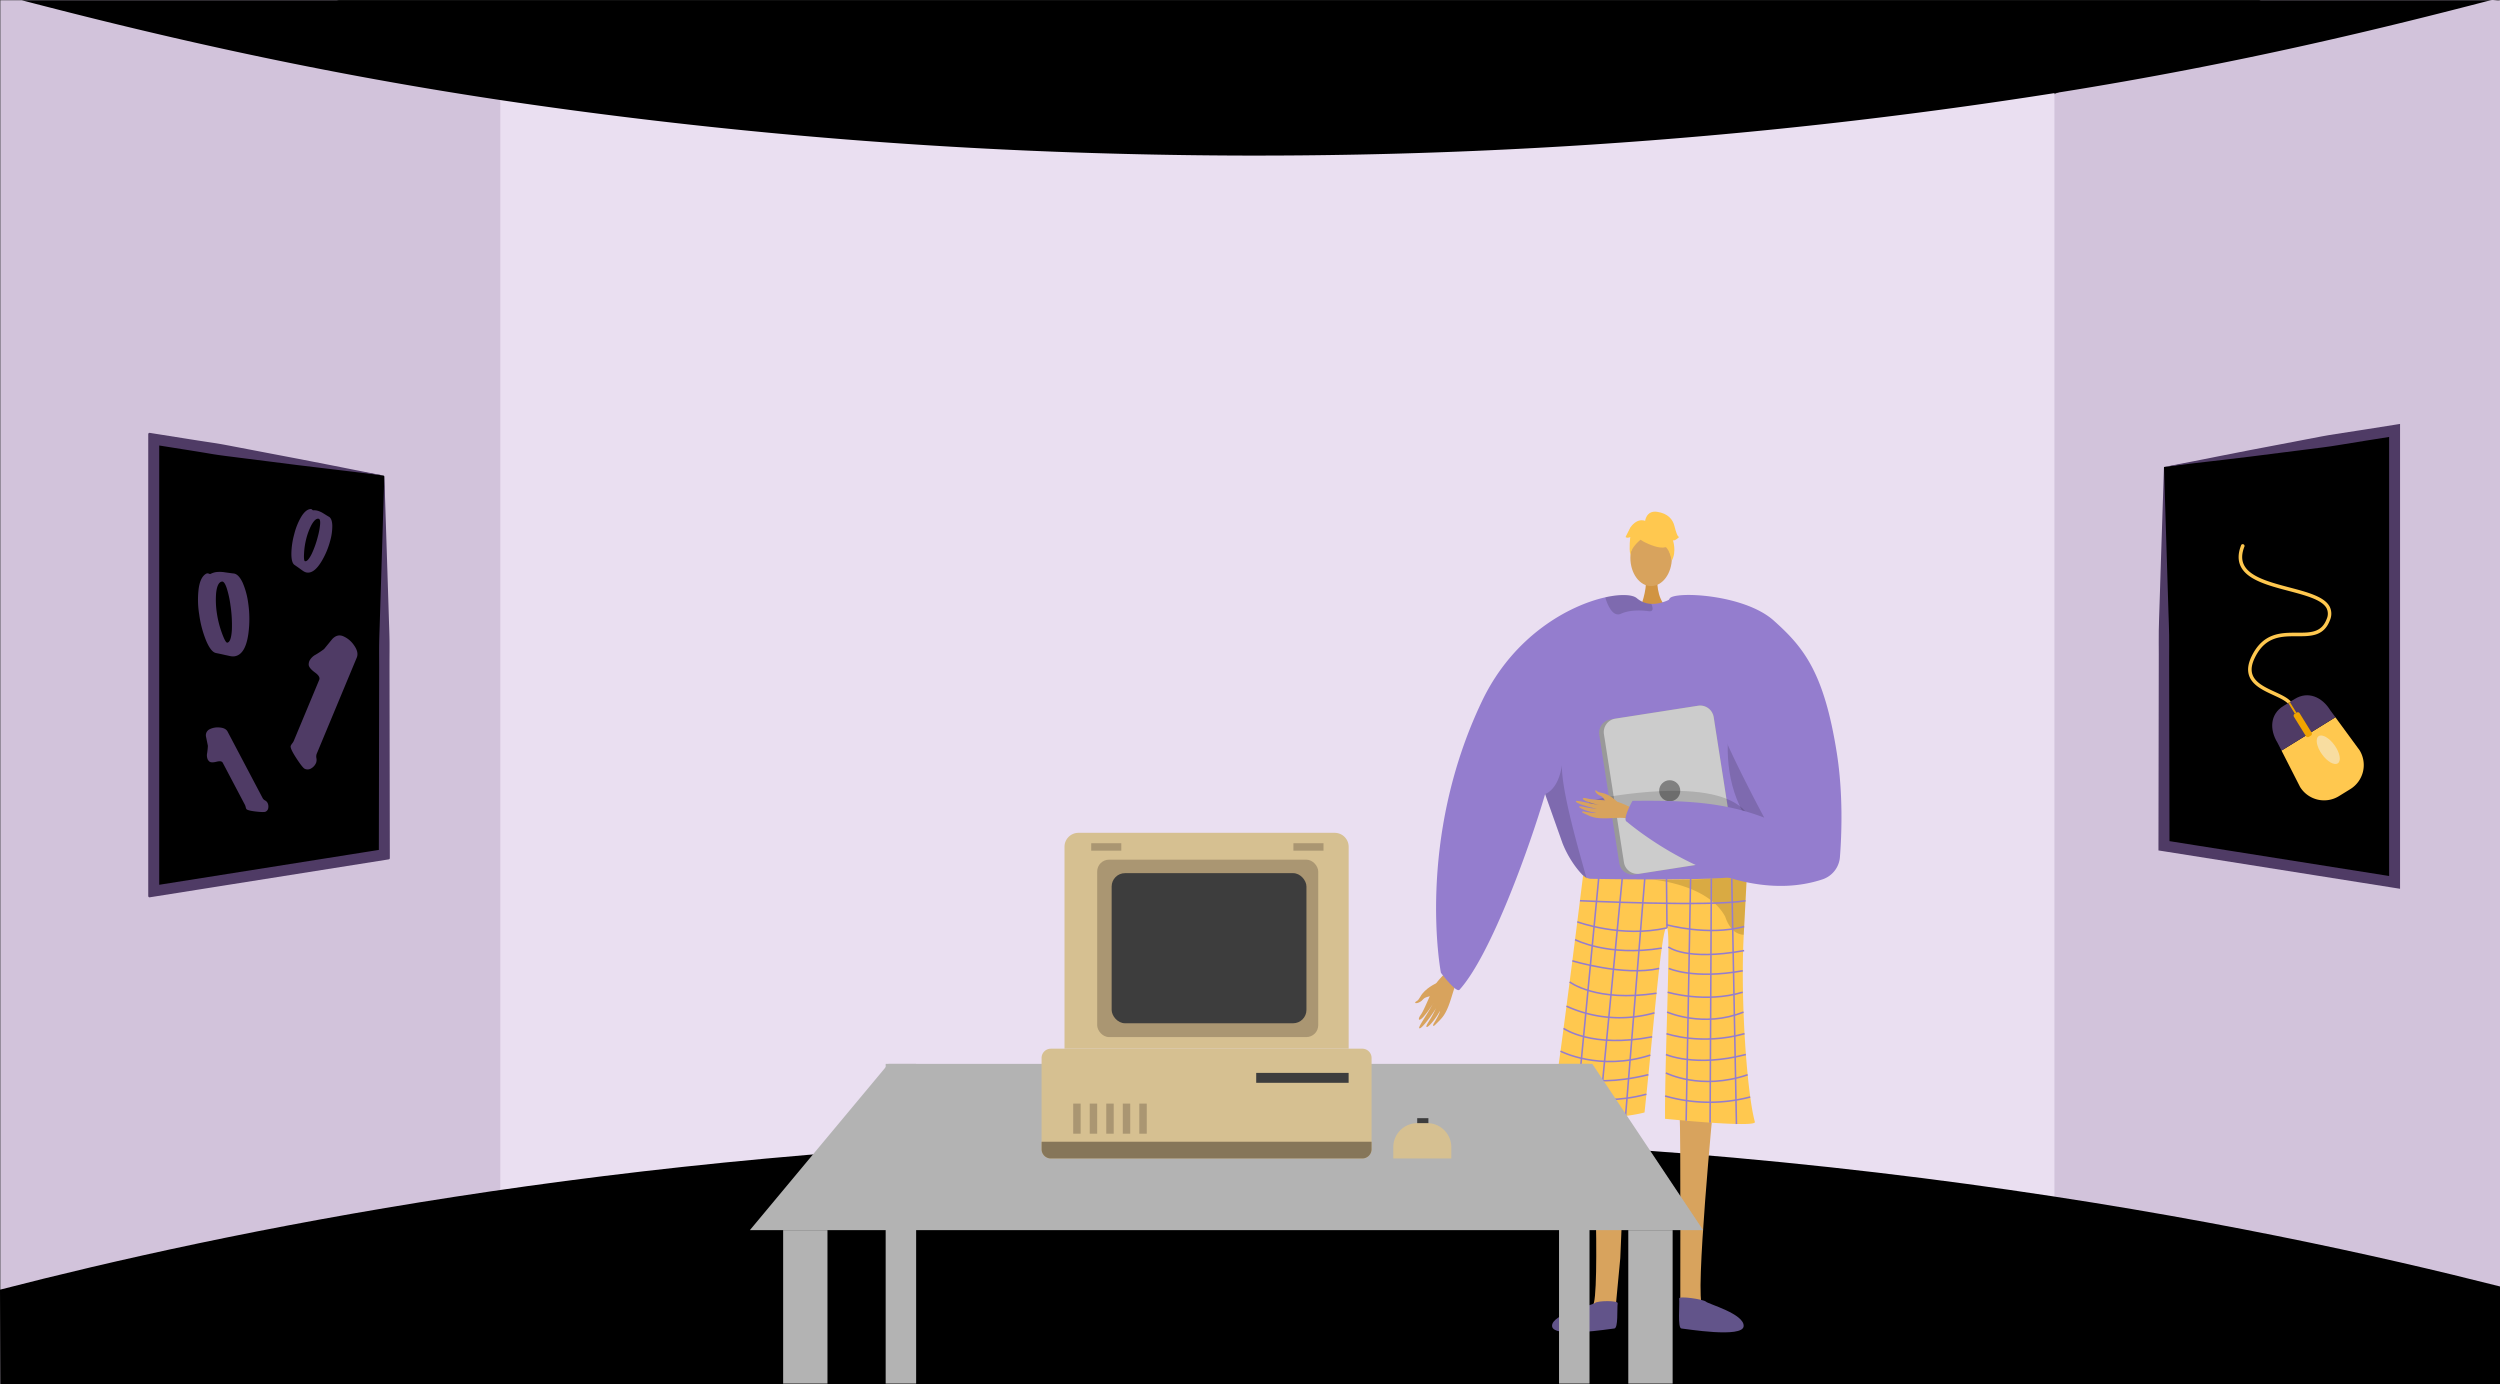 <svg id="Layer_1" data-name="Layer 1" xmlns="http://www.w3.org/2000/svg" viewBox="0 0 1366 756"><rect x="0" y="0" width="1366" height="756" fill="#333333" stroke="none"/><defs><style>.cls-1{fill:#d2c3db;}.cls-2{fill:#eadff1;}.cls-3{fill:#000;}.cls-4,.cls-5{fill:#d8a35d;}.cls-4{fill-rule:evenodd;}.cls-6{fill:#d19442;}.cls-7{fill:#947dce;}.cls-8{fill:#ffc84f;}.cls-9{opacity:0.15;}.cls-10{fill:#62548a;}.cls-11{opacity:0.3;}.cls-12,.cls-24{opacity:0.5;}.cls-13{fill:#999;}.cls-14{fill:#ccc;}.cls-15{fill:gray;}.cls-16{fill:none;stroke:#947dce;stroke-miterlimit:10;stroke-width:0.86px;}.cls-17{fill:#b3b3b3;}.cls-18{fill:#4f3b65;}.cls-19{fill:#d6c091;}.cls-20{fill:#aa9672;}.cls-21{fill:#867659;}.cls-22{fill:#3d3d3d;}.cls-23{fill:#f0a400;}.cls-24{fill:#f2f2f2;}</style></defs><title>3.1</title><path class="cls-1" d="M1366,.13V756.24l-242.22-75.32-1.24-.26-31.75-6.43.07-25.05,1.56-570.51,30.12-27.27,1.79-.79,111-50.48H1360.9C1362.63-.32,1364.33.57,1366,.13Z"/><polygon class="cls-1" points="316.3 67.37 300.65 646.4 300.25 661.1 273.37 668.21 0.21 756.24 0.21 0.13 183.91 0.13 273.37 31.36 299.05 39.93 311.73 60.1 316.3 67.37"/><polygon class="cls-2" points="697.98 28.53 697.93 28.53 273.37 28.53 273.37 687.36 697.93 687.36 697.98 687.36 1122.54 687.36 1122.54 28.53 697.98 28.53"/><path class="cls-3" d="M1360.9.13c-55.54,14.43-135.82,34.45-236.57,50.48-.59.09-1.19.19-1.79.27A2805.8,2805.8,0,0,1,615,84.11a2782.66,2782.66,0,0,1-303.27-24q-19.58-2.64-38.36-5.45C165,38.42,76.59,17,11.84.13Z"/><path class="cls-3" d="M0,704.68c121.66-31.36,335.7-76.28,615-83,353-8.46,622.43,48.62,751,81.24v53.29H.2Z"/><path class="cls-4" d="M784.72,537.29s-6.11,2.68-8.62,7.27c-1.49,2.73-2.19,2.4-2.59,2.81-1.31,1.37,2.3.89,4-1.28,1.36-1.77,5.17-1.65,6.33-2.59s3.78-4,3.63-5.1S784.72,537.29,784.72,537.29Z"/><path class="cls-4" d="M795.34,526.45c-.63.79-9.69,8.18-12,13.12s-5.31,12.51-7,14.88c-2,2.78-1.06,4,1.6.93a52.78,52.78,0,0,0,5.25-7.31c.21-.5-1.44,2.67-3.51,6-2.19,3.56-4.78,7.34-4.17,7.78,1.2.85,8.2-9.15,9.12-11a51.71,51.71,0,0,1-2.49,4.92c-1.25,2.18-3,4.54-2.75,5.24.47,1.1,4.9-3.94,7.33-8.55.18,0-.14,1.63-3.39,6.91-.33.54-.61,2.09.94.52,3.26-3.29,4.91-4.47,7.16-10.14s3.28-12.11,6.09-15.64Z"/><path class="cls-5" d="M936.44,601s-10.69,110.37-6.14,112.27c8.16,3.46,40.11,14.79,4.88,12.3-18.1,1.09-16.77-3-17-6.38-.23-2.8.3-101.58-.45-109.26-.16-1.72-.26-2.76-.26-2.76Z"/><path class="cls-5" d="M870.11,601s4.64,110.37.09,112.27c-8.16,3.46-40.11,14.79-4.88,12.3,18.1,1.09,16.77-3,17-6.38.23-2.8,2.28-24,3-31.73.16-1.72,3.71-88,3.71-88Z"/><path class="cls-6" d="M905.59,316.15s-.94,10.52,5.54,16.33-15,0-15,0,4-10.07,3.1-16.33S905.59,316.15,905.59,316.15Z"/><ellipse class="cls-5" cx="902.17" cy="304.76" rx="11.34" ry="15.47"/><path class="cls-7" d="M976.14,417.34c-.24,3.8-4.17,21-9.08,36.31-4,12.56-8.72,23.84-12.58,25.4-8.56,3.44-73.21,8.17-86.51,1.83-.31-.23-.64-.48-1-.76-5-4.05-10.4-12.06-13.27-19.57l-9.2-25.93a.49.49,0,0,0,0-.11c0-.17-.11-.34-.17-.49a1.15,1.15,0,0,1-.06-.17c-8,27.47-29.46,87.81-46.77,106.92-1.82,2-10.18-9.25-10.18-9.25s-14-72.2,22.49-148.5c17.17-35.91,47.81-52.3,67.37-56.65,8.47-1.88,14.86-1.51,17.2.5a12.62,12.62,0,0,0,7.91,3.08,16.76,16.76,0,0,0,4.45-.41,22,22,0,0,0,4.71-1.6c.73-.34,1.15-.58,1.15-.58a46.22,46.22,0,0,1,12,.72C968.83,336.74,976.53,411,976.14,417.34Z"/><path class="cls-8" d="M865,478.34a7.05,7.05,0,0,0,4,1.83c9.32.18,49.59.87,71.44-.38,7.7-.45,13.12-1.13,14.07-2.17a.62.62,0,0,1,0,.09c-.06,1.2-.75,15-1.72,33.06-1.91,35.67,1.78,86.75,6.08,102.26.93,3.35-49.1-1.72-49.1-1.72-.14-36.81,3.35-101.44,1.1-104.33-2.75-3.53-7.2,53.31-12.3,100.88-19.81,5.17-51.19,2-50.82,0C852,583.74,865,478.34,865,478.34Z"/><path class="cls-9" d="M844.27,433.85l.06.17c.06.15.12.32.17.49a.49.49,0,0,1,0,.11l9.21,25.93c2.86,7.51,8.27,15.52,13.26,19.57-3.38-12.25-13.94-47.79-13.53-62.11C851.46,431.81,844.27,433.84,844.27,433.85Z"/><path class="cls-9" d="M947.77,382.51s-21.42,64,38,91.12l1.21.8-.31-15s-28-39.09-28.12-40.09S947.77,382.51,947.77,382.51Z"/><path class="cls-9" d="M903,332.49c0,1-.5,1.7-2.15,1.47-5.13-.7-10.93-.55-15.14,1.38a3.59,3.59,0,0,1-3.47-.15c-2.69-1.57-4.36-6.28-5-8.36a1.51,1.51,0,0,1-.07-.46c8.47-1.88,14.86-1.51,17.2.5a12.62,12.62,0,0,0,7.91,3.08A6.7,6.7,0,0,1,903,332.49Z"/><path class="cls-10" d="M883.9,712.1c.21-1.6-11.13-1.45-12.41-.15s-23.88,5.95-23.44,12.66,31.77,1.44,34,1.28S883.48,715.23,883.9,712.1Z"/><path class="cls-10" d="M917.49,709.51c-.21-1.59,13.36.43,14.65,1.73s21,6.66,20.59,13.37-31.76,1.44-34,1.28S917.91,712.64,917.49,709.51Z"/><g class="cls-11"><path d="M902.19,480.52l-.45,0Z"/><path class="cls-12" d="M902.19,480.52c12,1,38.23-.73,38.23-.73,7.7-.45,13.12-1.13,14.07-2.17a.62.62,0,0,1,0,.09c-.06,1.2-.75,15-1.72,33.06a8.51,8.51,0,0,1-1.26-.15,9.81,9.81,0,0,1-6.35-4.51,21.82,21.82,0,0,1-2.47-5.16C933.73,483.93,906,480.87,902.19,480.52Z"/></g><path class="cls-8" d="M897.91,295.87s19.63,10.89,13.8-6.59C907.68,277.19,884.51,288.08,897.91,295.87Z"/><path class="cls-8" d="M900.75,291.7s-11,6.52-9.92,13.06c0,0-2.43-19.53,8.5-20s15.15.57,14.18,21.21C913.51,306,910.34,289.53,900.75,291.7Z"/><path class="cls-8" d="M898.85,284.87s.55-6.08,6.58-5.22,8.62,4.3,9.48,7.75,1.72,6,2.58,6c0,0-2.58,2.59-3.44,1.72,0,0,2.23,6.2-.61,11.29,0,0-1.12-7.84-5.42-8.7S898.85,284.87,898.85,284.87Z"/><path class="cls-8" d="M899.4,284.82s-4.31-2.59-8.61,3.44l-2.59,5.17s.86.86,2.59,0c0,0-.79,6.07,0,9.5l2.54-10.36Z"/><path class="cls-13" d="M873.85,401.59l10.92,70a7.48,7.48,0,0,0,8.53,6.23l47.76-7.46.34-.07a7.45,7.45,0,0,0,5.88-8.46l-10.92-70a7.48,7.48,0,0,0-8.53-6.22l-45.54,7.11-2.22.35A7.45,7.45,0,0,0,873.85,401.59Z"/><path class="cls-14" d="M876.4,401.18l10.92,70a7.48,7.48,0,0,0,8.53,6.22l45.55-7.11a7.45,7.45,0,0,0,5.88-8.46l-10.92-70a7.48,7.48,0,0,0-8.53-6.22l-45.54,7.11A7.45,7.45,0,0,0,876.4,401.18Z"/><circle class="cls-15" cx="912.33" cy="432.08" r="5.77"/><path class="cls-9" d="M956.86,451s1.12-25.73-67.8-17.11,51.69,16.37,51.69,16.37Z"/><path class="cls-4" d="M895.48,443.48c-.81-.27-9.43-5.43-14.11-5.86s-11.66-.63-14.07-1.31c-2.84-.81-3.55.32-.28,1.56a46,46,0,0,0,7.44,2.11c.47,0-2.58-.39-5.89-1.07-3.52-.73-7.33-1.73-7.51-1.1-.34,1.22,9.8,3.95,11.58,4.14a43,43,0,0,1-4.7-.57c-2.13-.38-4.56-1.13-5-.69-.75.7,4.61,2.8,9.05,3.42.08.14-1.36.37-6.58-.72-.52-.11-1.86.12-.14.92,3.62,1.67,5,2.65,10.29,2.82s10.74-.9,14.42.34Z"/><path class="cls-4" d="M883.63,438.08s-4-4.16-8.4-4.84c-2.64-.41-2.58-1.07-3-1.27-1.49-.66-.05,2.11,2.19,2.83,1.83.57,2.85,3.69,3.94,4.35s4.38,1.87,5.19,1.44S883.63,438.08,883.63,438.08Z"/><path class="cls-7" d="M969.18,339.09c16.23,14.52,27.45,28,34.46,72.36,3.55,22.51,2.63,45,1.7,56.88a14,14,0,0,1-9.64,12.19C944.86,497.29,889,449.05,889,449.05c-2.91-1.08,3-11.47,3-11.47,28.11-.29,49.64.57,72,9.19-.11,0-22-41.2-25-52.55-7.76-29.77-33.32-55.53-26.71-67.19C914.61,323,952.81,324.44,969.18,339.09Z"/><line class="cls-16" x1="873.76" y1="477.47" x2="861.06" y2="610.32"/><line class="cls-16" x1="886.37" y1="480.12" x2="873.76" y2="610.67"/><line class="cls-16" x1="898.7" y1="480.12" x2="888.21" y2="609.75"/><line class="cls-16" x1="910.57" y1="480.12" x2="910.84" y2="506.98"/><line class="cls-16" x1="923.74" y1="480.12" x2="921.31" y2="612.38"/><line class="cls-16" x1="935.08" y1="480.04" x2="934.4" y2="613.41"/><line class="cls-16" x1="946.23" y1="480.04" x2="948.79" y2="614.17"/><path class="cls-16" d="M863.29,492.16s71.55,3.38,90.45,0"/><path class="cls-16" d="M910.84,507c-25,5.67-49-3.3-49-3.3"/><path class="cls-16" d="M910.57,505.28s22.59,6.35,42.43,1"/><path class="cls-16" d="M860.62,513.42s18,9.44,47.34,4.63"/><path class="cls-16" d="M859.14,525s28.07,8.57,47.43,4.16"/><path class="cls-16" d="M857.66,536.53s14.3,11.21,47.45,6.18"/><path class="cls-16" d="M855.93,549.78A69.61,69.61,0,0,0,904,553.41"/><path class="cls-16" d="M854.33,561.92s15.44,11,48.39,4.6"/><path class="cls-16" d="M852.66,574.37s21.31,11.14,49.08,2.14"/><path class="cls-16" d="M851.32,584.08s12.57,12.09,49.35,3.13"/><path class="cls-16" d="M849.73,595.1s20.34,10.71,49.86,2.79"/><path class="cls-16" d="M911.59,517.41s9.44,7.79,41.41,2"/><path class="cls-16" d="M911.84,529.14s13.25,6.17,40.41,1.3"/><path class="cls-16" d="M911.2,542.16s20.45,6.15,41,0"/><path class="cls-16" d="M910.9,553s19.88,8.84,41.74,0"/><path class="cls-16" d="M910.57,564.8s18.92,6.64,42.62,0"/><path class="cls-16" d="M910.26,576.19s16,7.15,43.68,0"/><path class="cls-16" d="M910.26,586.26s18.94,9.76,44.64,1"/><path class="cls-16" d="M909.81,598.85a87.61,87.61,0,0,0,46.5.54"/><polygon class="cls-17" points="930.59 672.14 409.74 672.14 485.44 581.29 870.02 581.29 930.59 672.14"/><rect class="cls-17" x="427.91" y="672.14" width="24.22" height="84.1"/><rect class="cls-17" x="483.93" y="581.29" width="16.65" height="174.95"/><rect class="cls-17" x="851.85" y="581.29" width="16.66" height="174.95"/><rect class="cls-17" x="889.7" y="672.14" width="24.23" height="84.1"/><path class="cls-3" d="M210,260.52V466.29a.71.71,0,0,1-.6.71L159,475l-16,2.53-58.17,9.23a.71.71,0,0,1-.83-.7V240.75a.72.72,0,0,1,.83-.71L143,249.28l16,2.53,50.4,8A.73.73,0,0,1,210,260.52Z"/><path class="cls-18" d="M209.44,259.8a.71.71,0,0,1,.58.68l1.61,50.21.81,25.68c.12,4.3.31,8.57.38,12.91s0,8.73,0,13.09L213,466.91v1.94a.7.7,0,0,1-.6.71l-1.93.31-126,20-2.64.42a.72.72,0,0,1-.83-.71V237.23a.72.72,0,0,1,.83-.71l2.64.42,15.75,2.5q7.88,1.27,15.76,2.45c5.26.77,10.47,1.85,15.7,2.83l15.67,3,15.75,3L179,253.82C189.32,255.85,199.43,257.91,209.44,259.8Zm.54.76a.73.73,0,0,0-.63-.74c-10.59-1.38-21.07-2.59-31.34-3.84L162.4,254.1l-15.75-2-15.83-2c-5.27-.69-10.56-1.27-15.8-2.17s-10.49-1.73-15.74-2.56l-14.21-2.26a.72.72,0,0,1-.36-1.25l1.11-.94a.71.71,0,0,1,1.18.54V485.35a.72.72,0,0,1-1.18.55L84.71,485a.72.72,0,0,1,.36-1.25l122.54-19.45a.72.72,0,0,1,.66,1.17h0A.72.72,0,0,1,207,465l.18-100.52c0-4.26-.07-8.49,0-12.78s.26-8.64.38-13l.81-26.06Z"/><path class="cls-18" d="M146.11,438.55a4.47,4.47,0,0,1,.48,2.88,2.6,2.6,0,0,1-1.51,2.09q-.89.41-5.43-.12T134.59,442a4.79,4.79,0,0,1-.37-1.1,4.84,4.84,0,0,0-.35-1.05l-12.17-23.1c-.45-.84-1.57-1-3.38-.54-2,.51-3.37.44-4-.19a4,4,0,0,1-.82-1.05,5.89,5.89,0,0,1-.32-3.48,35.16,35.16,0,0,0,.4-3.87c0-.05,0-.09,0-.14l-1-4.9a3.66,3.66,0,0,1,1.9-4.09,9.93,9.93,0,0,1,5.39-1q3.42.22,4.49,2.27l19.22,36.46a3.29,3.29,0,0,0,1.25,1.14A3.3,3.3,0,0,1,146.11,438.55Z"/><path class="cls-18" d="M172.72,416.78a6.28,6.28,0,0,1-2.65,3.05,3.64,3.64,0,0,1-3.57.24q-1.22-.6-4.66-5.91t-3-6.62a7,7,0,0,1,.85-1.37,6.57,6.57,0,0,0,.81-1.3l13.92-33.4c.51-1.21-.29-2.58-2.41-4.08q-3.49-2.58-3.34-4.47a5.53,5.53,0,0,1,.39-1.8,8.06,8.06,0,0,1,3.43-3.42,48.36,48.36,0,0,0,4.51-3l.1-.09,4.4-5.37q2.79-3,6.06-1.59a13.72,13.72,0,0,1,5.83,4.86c1.85,2.58,2.36,4.84,1.55,6.8L173,412a4.49,4.49,0,0,0-.1,2.33A4.72,4.72,0,0,1,172.72,416.78Z"/><path class="cls-18" d="M179.64,282.3c1.17.61,1.82,2.19,1.93,4.76a30,30,0,0,1-1.18,8.51,42.81,42.81,0,0,1-4.55,10.9q-4.36,7.39-8.68,6.26a5.55,5.55,0,0,1-1.59-.79c-1-.69-1.49-1.06-1.58-1.11-.62-.47-1.64-1.18-3.07-2.16q-1.74-1.16-1.71-6.25a42.43,42.43,0,0,1,1.55-10.51,35.56,35.56,0,0,1,3.74-9.39q2.49-4.17,5.2-4.39a1.12,1.12,0,0,1,.32,0,1.43,1.43,0,0,1,.59.4c.21.22.39.32.53.3a7.15,7.15,0,0,1,2.39.23,12.27,12.27,0,0,1,3.14,1.43Q179.31,282.14,179.64,282.3Zm-5.46,1.17q-1.83-.48-4,3.38a34.88,34.88,0,0,0-2.84,7.54,39.83,39.83,0,0,0-1.19,7.78c-.18,2.84,0,4.33.49,4.46,1,.26,2.22-1.07,3.68-4a52,52,0,0,0,3.32-9.35,37.84,37.84,0,0,0,1.25-6.61C175.07,284.7,174.81,283.64,174.18,283.47Z"/><path class="cls-18" d="M127.57,313.34c1.82.15,3.49,1.81,5,5a41.88,41.88,0,0,1,3.08,11.43,59.74,59.74,0,0,1,.09,16.25q-1.56,11.72-7.64,12.59a7.6,7.6,0,0,1-2.44-.14c-1.59-.36-2.46-.54-2.61-.56q-1.55-.39-5-1.09-2.82-.52-5.52-7a58.8,58.8,0,0,1-3.69-14.14,49.31,49.31,0,0,1-.3-13.92q.91-6.62,4.24-8.36a2.17,2.17,0,0,1,.42-.11,1.79,1.79,0,0,1,1,.19c.39.16.67.2.84.1a9.91,9.91,0,0,1,3.16-1,17.3,17.3,0,0,1,4.74.14C125.67,313.11,127.24,313.32,127.57,313.34Zm-6.29,4.43q-2.58.38-3.2,6.4a48.07,48.07,0,0,0,.45,11.09,54.72,54.72,0,0,0,2.67,10.5q2,5.53,3,5.39c1.4-.21,2.23-2.56,2.5-7.07a72.66,72.66,0,0,0-.81-13.62,53.44,53.44,0,0,0-2-9.06Q122.63,317.58,121.28,317.77Z"/><path class="cls-19" d="M589.28,455.06h140a7.63,7.63,0,0,1,7.63,7.63V573a0,0,0,0,1,0,0H581.65a0,0,0,0,1,0,0V462.68A7.63,7.63,0,0,1,589.28,455.06Z"/><rect class="cls-20" x="599.5" y="469.72" width="120.78" height="96.94" rx="6.49"/><path class="cls-19" d="M749.43,578.09v49.84a5.07,5.07,0,0,1-5.08,5.07H574.18a5.07,5.07,0,0,1-5.06-5.07V578.09a5.07,5.07,0,0,1,5.06-5.08H744.35A5.07,5.07,0,0,1,749.43,578.09Z"/><path class="cls-21" d="M749.43,623.85v4.08a5.07,5.07,0,0,1-5.08,5.07H574.18a5.07,5.07,0,0,1-5.06-5.07v-4.08Z"/><rect class="cls-22" x="607.41" y="477.09" width="106.43" height="82.02" rx="7.29"/><rect class="cls-20" x="586.4" y="603.01" width="4.07" height="16.44"/><rect class="cls-20" x="595.43" y="603.01" width="4.07" height="16.44"/><rect class="cls-20" x="602.43" y="454.55" width="4.07" height="16.44" transform="translate(1067.23 -141.69) rotate(90)"/><rect class="cls-20" x="712.91" y="454.55" width="4.07" height="16.44" transform="translate(1177.71 -252.17) rotate(90)"/><rect class="cls-20" x="604.46" y="603.01" width="4.07" height="16.44"/><rect class="cls-20" x="613.49" y="603.01" width="4.07" height="16.44"/><rect class="cls-20" x="622.52" y="603.01" width="4.07" height="16.44"/><rect class="cls-22" x="686.39" y="586.23" width="50.5" height="5.42"/><rect class="cls-22" x="774.36" y="610.97" width="6.12" height="5.42"/><path class="cls-19" d="M774.45,613.68h5.38A13.16,13.16,0,0,1,793,626.84V633a0,0,0,0,1,0,0H761.29a0,0,0,0,1,0,0v-6.16A13.16,13.16,0,0,1,774.45,613.68Z"/><polygon class="cls-3" points="1182.4 255.16 1182.4 462.16 1233.4 470.26 1249.4 472.79 1308.4 482.16 1308.4 235.16 1249.4 244.53 1233.4 247.06 1182.4 255.16"/><path class="cls-18" d="M1182.4,255.16l1.63,52.72.8,26.07c.13,4.32.32,8.67.39,13s0,8.52,0,12.79l.19,102.46-2.53-3,126,20-3.47,3v-247l3.47,3-15.75,2.5c-5.25.83-10.5,1.67-15.74,2.56s-10.53,1.48-15.8,2.17l-15.83,2-15.75,2-15.62,1.88C1203.91,252.51,1193.21,253.74,1182.4,255.16Zm0,0c10.19-1.92,20.48-4,31-6.08l15.88-3.12,15.76-3,15.67-3c5.23-1,10.44-2.06,15.7-2.83s10.51-1.6,15.76-2.44l15.75-2.5,3.47-.56v254l-3.47-.55-126-20-2.54-.4v-2.56l.18-104.54c0-4.36-.07-8.75,0-13.09s.26-8.61.38-12.91l.81-25.68Z"/><path class="cls-8" d="M1251.33,386a1,1,0,0,1-.41-.43c-1.1-2.26-4.79-3.95-8.7-5.75-5.35-2.46-11.4-5.24-13.28-10.55-1.11-3.15-.63-6.72,1.47-10.94,6.3-12.68,16.07-12.66,24.68-12.63,7.46,0,13.35,0,16.2-7.48a6.87,6.87,0,0,0,0-5.78c-2.43-4.72-11.36-7.07-20.81-9.57-11-2.91-22.4-5.92-26.1-13.28-1.66-3.32-1.59-7.3.23-11.83a1,1,0,0,1,1.81.73c-1.62,4-1.71,7.38-.29,10.22,3.3,6.58,14.26,9.47,24.85,12.27,9.88,2.61,19.22,5.08,22,10.57a8.79,8.79,0,0,1,.09,7.36c-3.32,8.79-10.46,8.77-18,8.74-8.44,0-17.17-.05-22.93,11.55-1.85,3.72-2.3,6.8-1.37,9.42,1.59,4.52,7.25,7.13,12.25,9.42,4.23,1.95,8.23,3.79,9.63,6.67a1,1,0,0,1-.45,1.31A1,1,0,0,1,1251.33,386Z"/><path class="cls-8" d="M1246.62,410.11,1256.76,430a15.43,15.43,0,0,0,21.25,5l6.24-3.85a15.44,15.44,0,0,0,5-21.25l-13.2-18Z"/><path class="cls-18" d="M1247.62,385.76c-7.25,4.48-7.65,12.85-3.17,20.11l2.17,4.24,14.73-9.09-10.61-17.18Z"/><path class="cls-18" d="M1273.26,388.08c-4.48-7.25-12.14-10.65-19.4-6.17l-3.12,1.93L1261.35,401l14.73-9.1Z"/><path class="cls-23" d="M1262.81,401.85l-1.37.84a1.23,1.23,0,0,1-1.59-.62l-6.33-10.25a1.24,1.24,0,0,1,.15-1.71l1.37-.84a1.23,1.23,0,0,1,1.59.62l6.33,10.25A1.24,1.24,0,0,1,1262.81,401.85Z"/><rect class="cls-23" x="1252.03" y="383.32" width="1.03" height="6.88" transform="translate(-16.42 715.68) rotate(-31.69)"/><ellipse class="cls-24" cx="1277.26" cy="409.07" rx="4.25" ry="9.12" transform="matrix(0.81, -0.58, 0.58, 0.81, 0.31, 819.12)"/></svg>